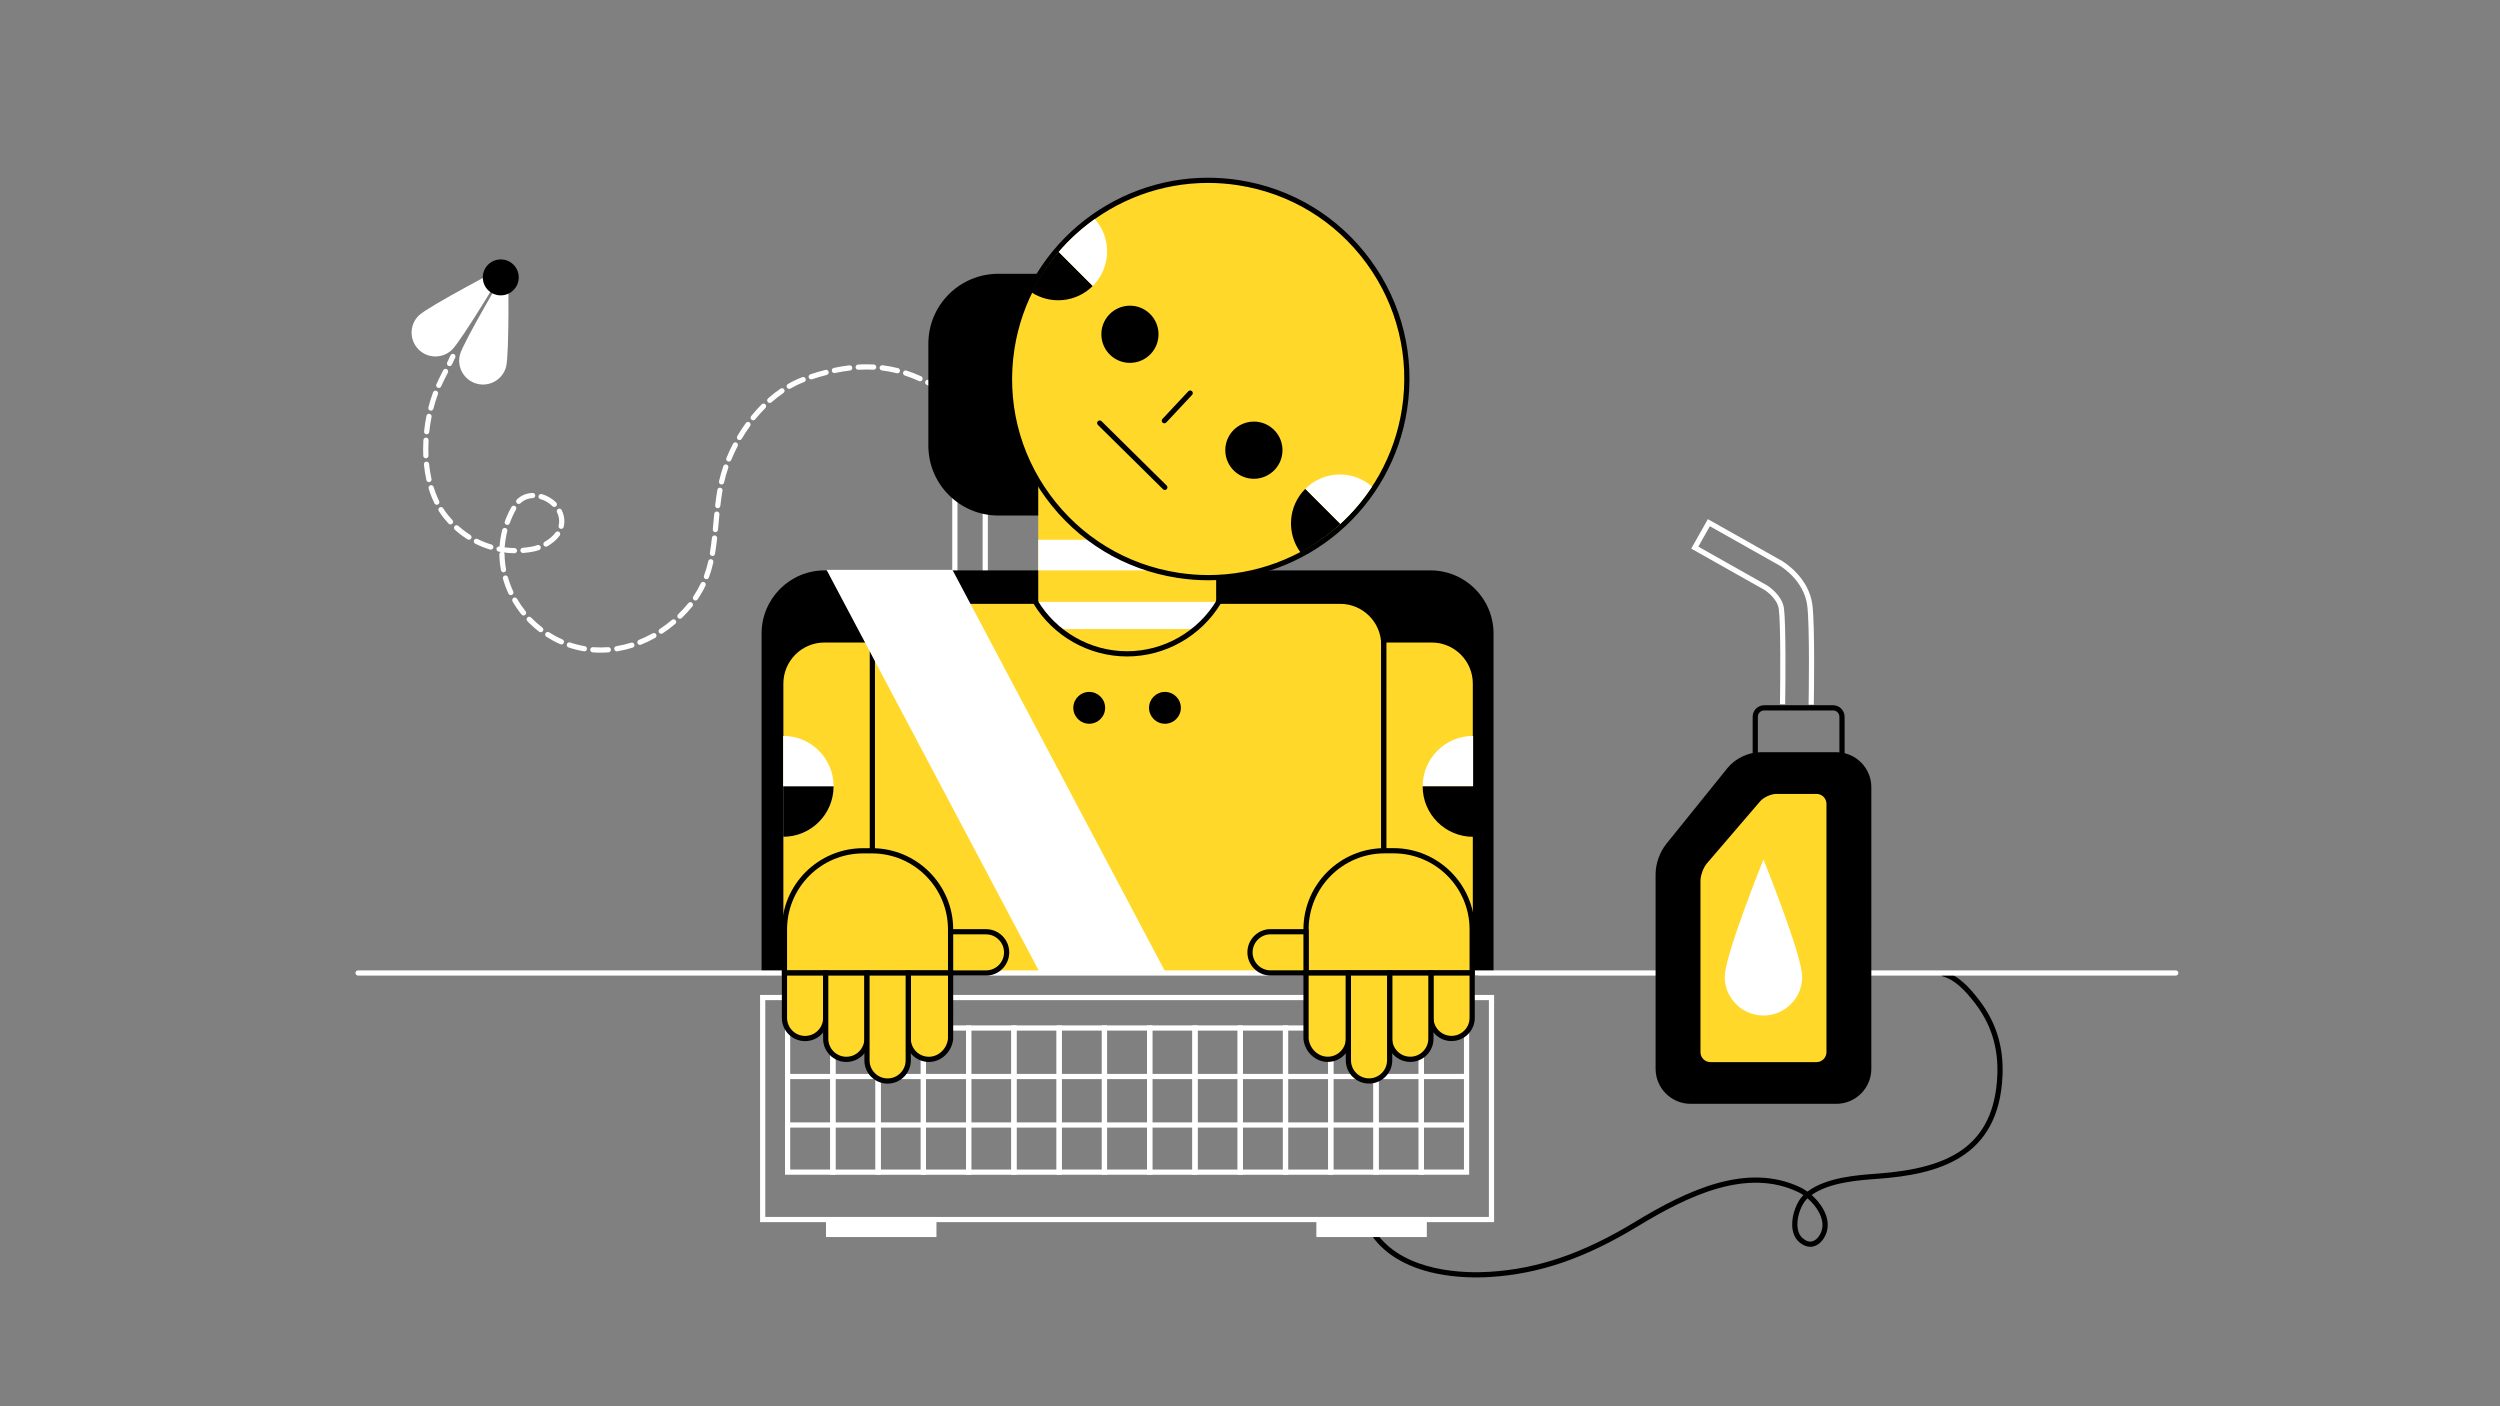 <?xml version="1.0" encoding="utf-8"?>
<!-- Generator: Adobe Illustrator 16.0.0, SVG Export Plug-In . SVG Version: 6.00 Build 0)  -->
<!DOCTYPE svg PUBLIC "-//W3C//DTD SVG 1.1//EN" "http://www.w3.org/Graphics/SVG/1.1/DTD/svg11.dtd">
<svg version="1.1" id="Layer_1" xmlns="http://www.w3.org/2000/svg" xmlns:xlink="http://www.w3.org/1999/xlink" x="0px" y="0px"
	 width="1920px" height="1080px" viewBox="0 0 1920 1080" enable-background="new 0 0 1920 1080" xml:space="preserve">
<rect x="0" y="0" width="1920" height="1080" fill="#808080" stroke="none"/>
<g>
	<g>
		<path d="M1133.811,981.062c-22.562,0-59.579-4.419-79.325-30.793l3.201-2.396c22.131,29.557,67.842,30.037,86.464,28.87
			c37.324-2.336,71.741-14.168,111.595-38.364c39.812-24.167,86.052-46.201,127.153-26.367c1.727,0.832,3.488,1.908,5.215,3.164
			c14.478-11.009,38.472-12.734,53.253-13.798c29.625-2.132,50.179-7.759,64.683-17.708c17.669-12.12,26.794-31.103,27.896-58.033
			c0.861-21.069-4.801-39.184-17.311-55.379c-7.088-9.177-15.078-18.03-25.456-20.65l0.979-3.879
			c11.557,2.919,20.116,12.339,27.644,22.084c13.108,16.971,19.043,35.938,18.141,57.988c-2.625,64.196-50.146,76.246-96.287,79.567
			c-14.047,1.011-36.709,2.641-50.318,12.398c2.547,2.25,4.903,4.835,6.808,7.529c3.458,4.891,7.111,12.41,4.877,20.452
			c-1.167,4.202-4.411,9.692-9.708,11.337c-2.585,0.802-6.649,0.935-11.335-2.995c-3.428-2.874-5.353-7.296-5.566-12.788
			c-0.354-9.07,3.987-18.954,8.389-23.27c0.062-0.061,0.125-0.122,0.187-0.182c-1.282-0.877-2.57-1.631-3.825-2.237
			c-39.381-19-84.446,2.573-123.339,26.186c-40.437,24.55-75.417,36.558-113.421,38.937
			C1141.462,980.918,1137.869,981.062,1133.811,981.062z M1388.197,920.317c-0.202,0.188-0.401,0.378-0.598,0.569
			c-3.697,3.626-7.499,12.401-7.192,20.259c0.117,3.021,0.931,7.188,4.14,9.879c2.653,2.225,5.204,2.979,7.579,2.239
			c3.499-1.086,6.102-5.213,7.04-8.587C1401.514,936.226,1395.454,926.526,1388.197,920.317z"/>
	</g>
	<g>
		<path fill="#FFFFFF" d="M756.667,443h-23.333c-1.104,0-2-0.896-2-2v-64c0-1.104,0.896-2,2-2h23.333c1.104,0,2,0.896,2,2v64
			C758.667,442.104,757.771,443,756.667,443z M735.333,439h19.333v-60h-19.333V439z"/>
	</g>
	<g>
		<g>
			<path fill="#FFFFFF" d="M732.999,309c-0.425,0-0.854-0.135-1.217-0.414c-1.581-1.214-3.184-2.401-4.766-3.528
				c-0.899-0.641-1.109-1.89-0.468-2.79c0.642-0.9,1.891-1.107,2.79-0.468c1.621,1.155,3.263,2.371,4.881,3.614
				c0.876,0.673,1.041,1.928,0.368,2.804C734.192,308.731,733.599,309,732.999,309z"/>
		</g>
		<g>
			<path fill="#FFFFFF" d="M461.163,501.253c-2.004,0-4.03-0.079-6.021-0.233c-1.101-0.085-1.925-1.048-1.839-2.149
				s1.046-1.921,2.149-1.839c3.826,0.298,7.733,0.293,11.589-0.01c1.104-0.093,2.063,0.736,2.15,1.837
				c0.086,1.101-0.736,2.064-1.837,2.15C465.297,501.17,463.215,501.252,461.163,501.253z M473.697,500.234
				c-0.963,0-1.812-0.698-1.972-1.68c-0.177-1.09,0.563-2.118,1.654-2.294c3.775-0.612,7.578-1.516,11.302-2.685
				c1.054-0.328,2.176,0.255,2.507,1.309s-0.255,2.176-1.309,2.507c-3.906,1.227-7.896,2.174-11.859,2.817
				C473.911,500.225,473.803,500.234,473.697,500.234z M448.797,500.231c-0.11,0-0.221-0.009-0.333-0.028
				c-4.012-0.672-7.999-1.676-11.852-2.985c-1.046-0.355-1.605-1.491-1.25-2.537s1.492-1.606,2.537-1.25
				c3.649,1.24,7.426,2.191,11.225,2.827c1.089,0.183,1.825,1.213,1.643,2.303C450.604,499.538,449.757,500.231,448.797,500.231z
				 M491.453,495.285c-0.794,0-1.546-0.477-1.858-1.259c-0.41-1.026,0.09-2.189,1.116-2.599c3.565-1.422,7.099-3.111,10.504-5.021
				c0.965-0.54,2.183-0.197,2.723,0.767s0.197,2.183-0.767,2.723c-3.558,1.995-7.251,3.76-10.978,5.246
				C491.951,495.239,491.7,495.285,491.453,495.285z M431.153,494.948c-0.27,0-0.543-0.055-0.806-0.17
				c-1.955-0.861-3.906-1.82-5.8-2.849c-1.679-0.912-3.347-1.896-4.956-2.924c-0.931-0.595-1.203-1.832-0.608-2.762
				c0.594-0.931,1.831-1.203,2.762-0.608c1.529,0.977,3.114,1.912,4.711,2.78c1.798,0.977,3.649,1.886,5.504,2.704
				c1.011,0.445,1.469,1.626,1.023,2.637C432.655,494.502,431.922,494.948,431.153,494.948z M507.796,486.749
				c-0.651,0-1.29-0.317-1.674-0.903c-0.606-0.924-0.348-2.164,0.575-2.77c3.224-2.115,6.365-4.466,9.334-6.987
				c0.842-0.715,2.104-0.612,2.819,0.23s0.612,2.104-0.23,2.819c-3.095,2.628-6.368,5.078-9.729,7.283
				C508.553,486.643,508.172,486.749,507.796,486.749z M415.298,485.561c-0.424,0-0.851-0.134-1.213-0.411
				c-3.233-2.471-6.296-5.209-9.104-8.138c-0.764-0.797-0.738-2.063,0.06-2.828c0.798-0.764,2.063-0.737,2.828,0.06
				c2.667,2.781,5.575,5.382,8.646,7.729c0.877,0.671,1.045,1.926,0.374,2.804C416.495,485.29,415.9,485.561,415.298,485.561z
				 M522.18,475.211c-0.523,0-1.046-0.205-1.439-0.611c-0.767-0.794-0.745-2.061,0.05-2.828c2.888-2.788,5.536-5.673,7.87-8.576
				c0.691-0.861,1.951-0.999,2.812-0.306c0.861,0.692,0.998,1.951,0.306,2.812c-2.438,3.034-5.201,6.044-8.209,8.948
				C523.181,475.025,522.68,475.211,522.18,475.211z M402.096,472.708c-0.584,0-1.163-0.254-1.558-0.744
				c-2.559-3.17-4.884-6.559-6.91-10.073c-0.551-0.957-0.223-2.18,0.734-2.732c0.958-0.551,2.18-0.223,2.732,0.734
				c1.921,3.334,4.127,6.55,6.556,9.558c0.694,0.859,0.56,2.119-0.3,2.812C402.981,472.563,402.537,472.708,402.096,472.708z
				 M534.111,461.195c-0.387,0-0.778-0.112-1.122-0.346c-0.914-0.621-1.151-1.865-0.53-2.778c2.179-3.207,4.109-6.587,5.739-10.048
				c0.471-0.999,1.661-1.428,2.662-0.958c0.999,0.471,1.428,1.662,0.958,2.662c-1.718,3.649-3.753,7.213-6.049,10.592
				C535.38,460.888,534.751,461.195,534.111,461.195z M392.341,457.08c-0.754,0-1.476-0.428-1.814-1.156
				c-1.724-3.702-3.156-7.557-4.255-11.457c-0.3-1.063,0.319-2.168,1.382-2.467c1.063-0.298,2.168,0.319,2.467,1.382
				c1.042,3.694,2.397,7.346,4.031,10.854c0.466,1.001,0.033,2.191-0.969,2.657C392.911,457.02,392.624,457.08,392.341,457.08z
				 M542.538,444.841c-0.231,0-0.466-0.041-0.696-0.125c-1.036-0.384-1.563-1.535-1.179-2.571c1.298-3.499,2.372-7.148,3.282-11.157
				c0.244-1.078,1.317-1.753,2.393-1.507c1.077,0.245,1.752,1.316,1.507,2.393c-0.949,4.182-2.072,7.997-3.432,11.663
				C544.114,444.343,543.35,444.841,542.538,444.841z M386.703,439.547c-0.944,0-1.785-0.672-1.964-1.634
				c-0.75-4.022-1.162-8.118-1.227-12.172c-0.013-0.776,0.418-1.455,1.059-1.797c-0.562-0.094-1.121-0.195-1.678-0.303
				c-1.084-0.21-1.793-1.259-1.583-2.344c0.209-1.084,1.257-1.794,2.344-1.583c0.048,0.009,0.097,0.019,0.145,0.028
				c-0.069-0.231-0.098-0.479-0.079-0.734c0.319-4.065,0.993-8.129,2.005-12.077c0.274-1.07,1.366-1.714,2.434-1.441
				c1.07,0.274,1.715,1.364,1.441,2.434c-0.955,3.725-1.591,7.56-1.892,11.396c-0.029,0.373-0.159,0.714-0.36,0.999
				c2.577,0.347,5.185,0.542,7.792,0.583c1.104,0.018,1.986,0.927,1.968,2.031c-0.017,1.094-0.909,1.969-1.999,1.969
				c-0.01,0-0.021,0-0.032,0c-2.725-0.042-5.452-0.245-8.147-0.603c0.353,0.354,0.574,0.84,0.582,1.379
				c0.062,3.83,0.452,7.7,1.16,11.503c0.202,1.086-0.514,2.13-1.6,2.333C386.948,439.536,386.825,439.547,386.703,439.547z
				 M547.165,427.007c-0.112,0-0.225-0.01-0.338-0.029c-1.089-0.186-1.821-1.219-1.636-2.308c0.586-3.437,1.087-7.147,1.578-11.678
				c0.119-1.098,1.103-1.886,2.204-1.773c1.098,0.119,1.892,1.105,1.773,2.204c-0.5,4.613-1.012,8.401-1.611,11.919
				C548.968,426.318,548.122,427.007,547.165,427.007z M401.656,424.694c-1.034,0-1.91-0.795-1.992-1.844
				c-0.086-1.101,0.736-2.064,1.837-2.15c2.207-0.173,4.447-0.459,6.658-0.85c1.449-0.256,2.971-0.661,4.523-1.204
				c1.042-0.364,2.184,0.185,2.548,1.229c0.364,1.042-0.186,2.183-1.229,2.548c-1.754,0.613-3.486,1.073-5.147,1.366
				c-2.337,0.413-4.707,0.715-7.042,0.898C401.761,424.692,401.708,424.694,401.656,424.694z M376.913,422.121
				c-0.189,0-0.38-0.027-0.57-0.083c-3.903-1.159-7.734-2.677-11.387-4.511c-0.987-0.496-1.386-1.698-0.89-2.685
				s1.697-1.386,2.685-0.89c3.443,1.729,7.054,3.16,10.731,4.252c1.059,0.314,1.663,1.428,1.348,2.486
				C378.571,421.559,377.775,422.121,376.913,422.121z M419.307,419.831c-0.697,0-1.374-0.365-1.742-1.015
				c-0.544-0.961-0.207-2.182,0.754-2.726c3.55-2.011,6.424-4.479,8.312-7.138c0.639-0.9,1.887-1.112,2.789-0.473
				c0.9,0.64,1.112,1.888,0.472,2.789c-2.225,3.133-5.545,6.004-9.602,8.302C419.979,419.747,419.641,419.831,419.307,419.831z
				 M360.147,414.524c-0.363,0-0.731-0.099-1.062-0.307c-3.426-2.152-6.713-4.631-9.769-7.366c-0.823-0.737-0.893-2.001-0.156-2.824
				c0.736-0.824,2.001-0.893,2.824-0.156c2.888,2.585,5.993,4.927,9.229,6.96c0.935,0.587,1.217,1.822,0.629,2.757
				C361.462,414.192,360.812,414.524,360.147,414.524z M549.413,408.69c-0.063,0-0.126-0.003-0.19-0.009
				c-1.1-0.104-1.907-1.079-1.803-2.179l0.369-3.971c0.239-2.597,0.481-5.229,0.749-7.898c0.11-1.1,1.09-1.9,2.189-1.791
				c1.099,0.11,1.901,1.09,1.791,2.189c-0.267,2.659-0.508,5.28-0.746,7.866l-0.369,3.98
				C551.304,407.914,550.433,408.69,549.413,408.69z M430.96,406.189c-0.152,0-0.308-0.018-0.462-0.054
				c-1.075-0.255-1.74-1.333-1.485-2.407c0.275-1.16,0.414-2.331,0.414-3.482c0-2.312-0.549-4.58-1.633-6.739
				c-0.496-0.987-0.098-2.189,0.89-2.685c0.988-0.497,2.189-0.098,2.685,0.89c1.367,2.721,2.06,5.593,2.059,8.534
				c0,1.46-0.175,2.942-0.521,4.403C432.687,405.57,431.867,406.189,430.96,406.189z M389.587,403.168
				c-0.225,0-0.454-0.038-0.677-0.119c-1.039-0.374-1.579-1.52-1.205-2.559c1.368-3.802,3.082-7.543,5.095-11.12
				c0.541-0.962,1.761-1.304,2.724-0.762c0.962,0.542,1.304,1.761,0.762,2.724c-1.904,3.383-3.524,6.919-4.817,10.513
				C391.175,402.661,390.406,403.168,389.587,403.168z M345.974,402.776c-0.535,0-1.069-0.213-1.462-0.635
				c-1.188-1.273-2.351-2.607-3.454-3.966c-1.448-1.782-2.824-3.703-4.09-5.709c-0.589-0.934-0.31-2.169,0.625-2.758
				c0.934-0.589,2.169-0.309,2.758,0.625c1.181,1.872,2.463,3.662,3.812,5.321c1.046,1.288,2.147,2.553,3.273,3.759
				c0.754,0.808,0.71,2.073-0.097,2.827C346.952,402.598,346.462,402.776,345.974,402.776z M551.233,390.32
				c-0.078,0-0.157-0.004-0.236-0.014c-1.097-0.129-1.882-1.123-1.753-2.22c0.505-4.292,1.056-8.182,1.686-11.891
				c0.185-1.089,1.221-1.824,2.307-1.637c1.089,0.185,1.822,1.217,1.637,2.307c-0.618,3.641-1.16,7.464-1.657,11.688
				C553.098,389.572,552.233,390.32,551.233,390.32z M425.729,389.344c-0.511,0-1.021-0.194-1.412-0.583
				c-2.536-2.527-5.843-4.465-9.312-5.457c-1.062-0.304-1.677-1.411-1.373-2.473c0.304-1.062,1.412-1.678,2.473-1.373
				c4.108,1.174,8.028,3.472,11.036,6.468c0.782,0.78,0.785,2.046,0.005,2.829C426.755,389.148,426.243,389.344,425.729,389.344z
				 M335.466,387.683c-0.737,0-1.447-0.41-1.795-1.116c-1.739-3.524-3.244-7.35-4.474-11.371c-0.323-1.056,0.271-2.174,1.328-2.498
				c1.058-0.323,2.174,0.272,2.498,1.328c1.167,3.815,2.592,7.439,4.236,10.771c0.489,0.99,0.082,2.189-0.909,2.678
				C336.065,387.616,335.764,387.683,335.466,387.683z M398.345,387.049c-0.52,0-1.039-0.201-1.431-0.603
				c-0.771-0.791-0.756-2.057,0.034-2.829c3.204-3.128,7.375-4.875,12.059-5.053c1.096-0.046,2.033,0.819,2.074,1.923
				c0.042,1.104-0.819,2.033-1.923,2.074c-3.677,0.139-6.933,1.494-9.416,3.918C399.354,386.86,398.849,387.049,398.345,387.049z
				 M554.151,372.101c-0.146,0-0.294-0.016-0.443-0.05c-1.077-0.244-1.753-1.314-1.51-2.392c0.87-3.848,1.99-7.771,3.33-11.664
				c0.36-1.044,1.495-1.6,2.542-1.24c1.044,0.36,1.599,1.498,1.24,2.542c-1.293,3.754-2.373,7.537-3.211,11.243
				C555.89,371.47,555.065,372.101,554.151,372.101z M329.435,370.279c-0.915,0-1.74-0.632-1.949-1.562
				c-0.861-3.832-1.511-7.866-1.931-11.99c-0.112-1.099,0.688-2.081,1.787-2.192c1.099-0.102,2.081,0.688,2.192,1.787
				c0.404,3.966,1.027,7.841,1.854,11.518c0.242,1.078-0.435,2.147-1.513,2.39C329.728,370.263,329.58,370.279,329.435,370.279z
				 M559.725,354.512c-0.251,0-0.507-0.047-0.754-0.148c-1.023-0.417-1.515-1.583-1.098-2.607c1.504-3.694,3.219-7.388,5.097-10.978
				c0.511-0.978,1.718-1.358,2.699-0.845c0.979,0.512,1.357,1.72,0.845,2.699c-1.819,3.478-3.48,7.054-4.936,10.631
				C561.262,354.042,560.514,354.512,559.725,354.512z M327.071,351.991c-1.065,0-1.95-0.839-1.997-1.914
				c-0.074-1.716-0.112-3.471-0.112-5.217c0-2.271,0.063-4.588,0.189-6.888c0.06-1.104,1.005-1.956,2.106-1.888
				c1.103,0.06,1.948,1.003,1.888,2.106c-0.122,2.227-0.183,4.471-0.183,6.67c0,1.688,0.036,3.386,0.108,5.044
				c0.048,1.104-0.808,2.037-1.912,2.084C327.129,351.991,327.1,351.991,327.071,351.991z M567.926,337.979
				c-0.346,0-0.696-0.09-1.015-0.278c-0.951-0.562-1.267-1.788-0.706-2.739c2.054-3.479,4.285-6.885,6.633-10.123
				c0.649-0.895,1.9-1.093,2.793-0.445c0.895,0.648,1.094,1.899,0.445,2.793c-2.274,3.137-4.437,6.437-6.427,9.809
				C569.277,337.627,568.61,337.979,567.926,337.979z M327.676,333.55c-0.07,0-0.142-0.003-0.213-0.011
				c-1.098-0.116-1.895-1.101-1.778-2.2c0.425-4.008,1.039-8.032,1.826-11.958c0.217-1.083,1.271-1.785,2.354-1.568
				c1.083,0.217,1.785,1.271,1.568,2.354c-0.763,3.807-1.358,7.708-1.771,11.594C329.553,332.788,328.686,333.55,327.676,333.55z
				 M578.443,322.812c-0.442,0-0.888-0.146-1.258-0.446c-0.858-0.695-0.99-1.955-0.294-2.813c2.575-3.177,5.299-6.208,8.098-9.011
				c0.78-0.78,2.046-0.783,2.829-0.001c0.781,0.781,0.782,2.047,0.001,2.829c-2.701,2.704-5.332,5.632-7.82,8.702
				C579.603,322.56,579.025,322.812,578.443,322.812z M330.928,315.386c-0.164,0-0.331-0.021-0.497-0.063
				c-1.07-0.273-1.716-1.363-1.442-2.433c1.025-4.007,2.238-7.901,3.604-11.573c0.385-1.035,1.536-1.562,2.572-1.177
				c1.035,0.385,1.562,1.537,1.177,2.572c-1.318,3.54-2.488,7.297-3.478,11.168C332.633,314.785,331.82,315.386,330.928,315.386z
				 M591.173,309.465c-0.553,0-1.104-0.228-1.499-0.675c-0.732-0.828-0.654-2.091,0.173-2.823c3.096-2.738,6.319-5.256,9.581-7.483
				c0.913-0.623,2.156-0.388,2.78,0.524c0.623,0.912,0.388,2.157-0.524,2.78c-3.124,2.133-6.215,4.547-9.186,7.175
				C592.116,309.3,591.644,309.465,591.173,309.465z M722.759,301.741c-0.373,0-0.75-0.104-1.087-0.323
				c-3.362-2.182-6.763-4.182-10.108-5.943c-0.978-0.514-1.353-1.724-0.838-2.701c0.515-0.978,1.726-1.352,2.701-0.838
				c3.453,1.817,6.959,3.879,10.422,6.126c0.927,0.602,1.19,1.84,0.589,2.767C724.055,301.42,723.414,301.741,722.759,301.741z
				 M606.103,298.65c-0.692,0-1.365-0.36-1.735-1.003c-0.551-0.957-0.222-2.18,0.736-2.731c3.608-2.077,7.316-3.847,11.021-5.262
				c1.034-0.395,2.188,0.123,2.582,1.155c0.394,1.032-0.124,2.188-1.155,2.582c-3.51,1.34-7.027,3.02-10.453,4.992
				C606.784,298.563,606.441,298.65,606.103,298.65z M336.954,297.954c-0.274,0-0.552-0.057-0.818-0.176
				c-1.008-0.453-1.458-1.636-1.005-2.644c1.676-3.732,3.587-7.482,5.274-10.791c0.501-0.984,1.705-1.375,2.69-0.874
				c0.984,0.501,1.375,1.706,0.874,2.69c-1.665,3.268-3.553,6.971-5.189,10.613C338.446,297.515,337.717,297.954,336.954,297.954z
				 M706.615,292.819c-0.278,0-0.56-0.058-0.829-0.181c-3.598-1.64-7.259-3.066-10.881-4.239c-1.051-0.341-1.627-1.468-1.287-2.519
				c0.341-1.051,1.47-1.624,2.519-1.287c3.767,1.221,7.571,2.703,11.308,4.405c1.005,0.458,1.448,1.644,0.99,2.649
				C708.101,292.384,707.375,292.819,706.615,292.819z M623.017,291.364c-0.84,0-1.622-0.533-1.899-1.375
				c-0.346-1.049,0.225-2.18,1.273-2.525c3.931-1.295,7.819-2.438,11.556-3.397c1.069-0.276,2.159,0.37,2.434,1.44
				c0.275,1.07-0.37,2.16-1.439,2.434c-3.651,0.938-7.452,2.055-11.298,3.322C623.436,291.332,623.225,291.364,623.017,291.364z
				 M689.227,286.687c-0.161,0-0.325-0.02-0.489-0.061c-3.757-0.944-7.612-1.661-11.457-2.13c-1.096-0.134-1.876-1.131-1.743-2.228
				c0.134-1.096,1.127-1.875,2.228-1.743c4.009,0.49,8.029,1.237,11.946,2.221c1.071,0.27,1.722,1.356,1.453,2.427
				C690.937,286.082,690.122,286.687,689.227,286.687z M640.821,286.51c-0.925,0-1.756-0.646-1.955-1.587
				c-0.228-1.081,0.463-2.142,1.544-2.37c4.044-0.854,8.058-1.518,11.929-1.973c1.098-0.126,2.091,0.656,2.22,1.753
				c0.129,1.097-0.656,2.091-1.753,2.22c-3.751,0.441-7.644,1.085-11.569,1.914C641.097,286.496,640.958,286.51,640.821,286.51z
				 M659.096,283.984c-1.049,0-1.931-0.818-1.995-1.88c-0.066-1.103,0.774-2.05,1.876-2.117c2.201-0.132,4.378-0.219,6.563-0.199
				c1.855,0,3.729,0.051,5.568,0.15c1.103,0.06,1.949,1.002,1.889,2.105s-1,1.949-2.105,1.889c-1.776-0.096-3.584-0.144-5.378-0.145
				c-2.066,0-4.185,0.064-6.296,0.192C659.177,283.983,659.136,283.984,659.096,283.984z"/>
		</g>
		<g>
			<path fill="#FFFFFF" d="M345.247,281.178c-0.297,0-0.598-0.066-0.882-0.206c-0.991-0.488-1.399-1.687-0.911-2.678
				c0.981-1.992,1.808-3.746,2.528-5.36c0.45-1.009,1.635-1.461,2.642-1.012c1.009,0.45,1.461,1.633,1.012,2.642
				c-0.741,1.661-1.589,3.458-2.592,5.497C346.695,280.768,345.985,281.178,345.247,281.178z"/>
		</g>
	</g>
	<g>
		<g>
			<path d="M1016.088,342.222c0,29.654-24.038,53.693-53.693,53.693H766.672c-29.654,0-53.693-24.04-53.693-53.693v-78.255
				c0-29.654,24.039-53.693,53.693-53.693h195.723c29.655,0,53.693,24.04,53.693,53.693V342.222z"/>
		</g>
		<g>
			<path d="M584.908,747.244v-260.71c0-26.776,21.706-48.481,48.481-48.481h465.155c26.775,0,48.482,21.706,48.482,48.481v260.71
				H584.908z"/>
		</g>
		<g>
			<g>
				<rect x="797.377" y="322.35" fill="#FFD829" width="136.632" height="211.521"/>
			</g>
			<g>
				<rect x="797.377" y="462.234" fill="#FFFFFF" width="136.632" height="20.877"/>
			</g>
			<g>
				<rect x="797.377" y="510.405" fill="#FFFFFF" width="136.632" height="22.724"/>
			</g>
			<g>
				<rect x="797.377" y="414.527" fill="#FFFFFF" width="136.632" height="23.525"/>
			</g>
		</g>
		<g>
			<path fill="#FFD829" d="M1062.774,747.244V495.273c0-18.514-15.009-33.522-33.522-33.522h-92.974
				c-14.27,24.176-40.572,40.403-70.678,40.403c-30.106,0-56.408-16.227-70.679-40.403h-92.973
				c-18.515,0-33.522,15.008-33.522,33.522v251.971"/>
			<path d="M1064.774,747.244h-4V495.273c0-17.381-14.141-31.522-31.522-31.522h-91.841c-15.194,24.952-42.601,40.403-71.811,40.403
				c-29.209,0-56.616-15.451-71.812-40.403h-91.84c-17.381,0-31.522,14.141-31.522,31.522v251.971h-4V495.273
				c0-19.587,15.935-35.522,35.522-35.522h94.115l0.58,0.983c14.353,24.315,40.775,39.419,68.957,39.419
				c28.182,0,54.604-15.104,68.956-39.419l0.58-0.983h94.116c19.587,0,35.522,15.936,35.522,35.522V747.244z"/>
		</g>
		<g>
			<g>
				<path fill="#FFD829" d="M669.97,747.244V491.46h-36.823c-18.514,0-33.522,15.008-33.522,33.522v222.261"/>
				<path d="M671.97,747.244h-4V493.46h-34.823c-17.381,0-31.522,14.141-31.522,31.522v222.261h-4V524.983
					c0-19.587,15.936-35.522,35.522-35.522h38.823V747.244z"/>
			</g>
			<g>
				<g>
					<path fill="#FFFFFF" d="M601.46,565.166c21.403,0,38.754,17.35,38.754,38.754s-17.351,38.754-38.754,38.754V565.166z"/>
				</g>
				<g>
					<path d="M601.46,603.92h38.754c0,21.404-17.351,38.754-38.754,38.754V603.92z"/>
				</g>
			</g>
		</g>
		<g>
			<g>
				<path fill="#FFD829" d="M1133.119,747.244V524.983c0-18.514-15.009-33.522-33.522-33.522h-36.822v255.784H1133.119"/>
				<path d="M1135.119,749.244h-74.345V489.46h38.822c19.587,0,35.522,15.936,35.522,35.522V749.244z M1064.774,745.244h66.345
					V524.983c0-17.381-14.141-31.522-31.522-31.522h-34.822V745.244z"/>
			</g>
			<g>
				<g>
					<path fill="#FFFFFF" d="M1131.357,603.92v-38.754c-21.403,0-38.754,17.35-38.754,38.754H1131.357z"/>
				</g>
				<g>
					<path d="M1131.357,603.92h-38.754c0,21.404,17.351,38.754,38.754,38.754V603.92z"/>
				</g>
			</g>
		</g>
		<g>
			<path fill="#FFD829" stroke="#000000" stroke-width="4" stroke-miterlimit="10" d="M937.467,747.244"/>
		</g>
		<g>
			<g>
				<path fill="#FFFFFF" d="M1147.465,938.599H583.736V764.084h563.729V938.599z M587.736,934.599h555.729V768.084H587.736V934.599z
					"/>
			</g>
			<g>
				<rect x="634.363" y="936.599" fill="#FFFFFF" width="84.838" height="13.45"/>
			</g>
			<g>
				<rect x="1010.965" y="936.599" fill="#FFFFFF" width="84.837" height="13.45"/>
			</g>
			<g>
				<g>
					<g>
						<path fill="#FFFFFF" d="M641.64,902.215h-38.763V787.51h38.763V902.215z M606.877,898.215h30.763V791.51h-30.763V898.215z"/>
					</g>
					<g>
						<path fill="#FFFFFF" d="M676.404,902.215H637.64V787.51h38.764V902.215z M641.64,898.215h30.764V791.51H641.64V898.215z"/>
					</g>
					<g>
						<path fill="#FFFFFF" d="M711.167,902.215h-38.763V787.51h38.763V902.215z M676.404,898.215h30.763V791.51h-30.763V898.215z"/>
					</g>
					<g>
						<path fill="#FFFFFF" d="M745.929,902.215h-38.763V787.51h38.763V902.215z M711.167,898.215h30.763V791.51h-30.763V898.215z"/>
					</g>
					<g>
						<path fill="#FFFFFF" d="M780.693,902.215h-38.764V787.51h38.764V902.215z M745.929,898.215h30.764V791.51h-30.764V898.215z"/>
					</g>
					<g>
						<path fill="#FFFFFF" d="M815.456,902.215h-38.763V787.51h38.763V902.215z M780.693,898.215h30.763V791.51h-30.763V898.215z"/>
					</g>
					<g>
						<path fill="#FFFFFF" d="M850.219,902.215h-38.764V787.51h38.764V902.215z M815.456,898.215h30.764V791.51h-30.764V898.215z"/>
					</g>
					<g>
						<path fill="#FFFFFF" d="M884.982,902.215h-38.763V787.51h38.763V902.215z M850.219,898.215h30.763V791.51h-30.763V898.215z"/>
					</g>
					<g>
						<path fill="#FFFFFF" d="M919.745,902.215h-38.763V787.51h38.763V902.215z M884.982,898.215h30.763V791.51h-30.763V898.215z"/>
					</g>
					<g>
						<path fill="#FFFFFF" d="M954.509,902.215h-38.765V787.51h38.765V902.215z M919.745,898.215h30.765V791.51h-30.765V898.215z"/>
					</g>
					<g>
						<path fill="#FFFFFF" d="M989.271,902.215h-38.762V787.51h38.762V902.215z M954.509,898.215h30.762V791.51h-30.762V898.215z"/>
					</g>
					<g>
						<path fill="#FFFFFF" d="M1024.035,902.215h-38.764V787.51h38.764V902.215z M989.271,898.215h30.764V791.51h-30.764V898.215z"
							/>
					</g>
					<g>
						<path fill="#FFFFFF" d="M1058.797,902.215h-38.762V787.51h38.762V902.215z M1024.035,898.215h30.762V791.51h-30.762V898.215z"
							/>
					</g>
					<g>
						<path fill="#FFFFFF" d="M1093.561,902.215h-38.764V787.51h38.764V902.215z M1058.797,898.215h30.764V791.51h-30.764V898.215z"
							/>
					</g>
					<g>
						<path fill="#FFFFFF" d="M1128.322,902.215h-38.762V787.51h38.762V902.215z M1093.561,898.215h30.762V791.51h-30.762V898.215z"
							/>
					</g>
				</g>
				<g>
					<rect x="604.877" y="824.757" fill="#FFFFFF" width="521.445" height="4"/>
				</g>
				<g>
					<rect x="604.877" y="862.002" fill="#FFFFFF" width="521.445" height="4"/>
				</g>
			</g>
		</g>
		<g>
			<g>
				<circle cx="836.522" cy="543.615" r="12.224"/>
			</g>
			<g>
				<circle cx="894.679" cy="543.615" r="12.224"/>
			</g>
		</g>
		<g>
			<g>
				<circle fill="#FFD829" cx="927.889" cy="291.065" r="152.561"/>
				<path d="M928.079,445.646c-7.915,0-15.925-0.618-23.808-1.837c-40.8-6.309-76.701-28.128-101.09-61.439
					c-24.389-33.311-34.346-74.125-28.037-114.925c5.672-36.683,24.355-70.106,52.605-94.115
					c27.961-23.762,63.458-36.849,99.951-36.849c7.915,0,15.925,0.618,23.808,1.837c40.8,6.309,76.7,28.128,101.09,61.439
					c24.389,33.311,34.346,74.125,28.037,114.925c-5.673,36.682-24.354,70.106-52.606,94.114
					C1000.067,432.56,964.57,445.646,928.079,445.646z M927.7,140.482c-35.544,0-70.121,12.749-97.36,35.897
					c-27.519,23.386-45.717,55.944-51.243,91.678c-6.146,39.744,3.554,79.502,27.312,111.951
					c23.757,32.448,58.729,53.703,98.474,59.849c7.681,1.188,15.486,1.79,23.197,1.79c35.544,0,70.121-12.749,97.36-35.896
					c27.52-23.386,45.718-55.945,51.243-91.678c6.146-39.744-3.554-79.502-27.312-111.951s-58.729-53.704-98.474-59.849
					C943.215,141.084,935.411,140.482,927.7,140.482z"/>
			</g>
			<g>
				<line fill="#DDF6C5" x1="914.075" y1="301.887" x2="894.213" y2="323.12"/>
				<path d="M894.212,325.12c-0.49,0-0.98-0.179-1.366-0.54c-0.807-0.754-0.849-2.02-0.094-2.827l19.862-21.233
					c0.755-0.806,2.02-0.848,2.827-0.094c0.807,0.754,0.849,2.02,0.094,2.827l-19.862,21.233
					C895.28,324.907,894.747,325.12,894.212,325.12z"/>
			</g>
			<g>
				<g>
					<path d="M882.386,270.362c-7.53,8.055-20.168,8.473-28.22,0.944c-8.055-7.532-8.479-20.169-0.948-28.223
						c7.534-8.052,20.171-8.471,28.224-0.939C889.492,249.675,889.916,262.308,882.386,270.362z"/>
					<path d="M867.802,278.688c-5.59,0-10.917-2.103-15.002-5.922c-8.847-8.274-9.315-22.203-1.043-31.05
						c4.138-4.423,9.986-6.959,16.045-6.959c5.591,0,10.92,2.104,15.005,5.925c8.843,8.272,9.309,22.199,1.039,31.044
						C879.711,276.151,873.863,278.688,867.802,278.688z M867.802,238.758c-5.029,0-9.69,2.021-13.124,5.691
						c-6.766,7.236-6.383,18.628,0.854,25.396c3.34,3.124,7.698,4.844,12.27,4.844c5.031,0,9.691-2.021,13.123-5.692
						c6.764-7.235,6.383-18.626-0.85-25.392C876.734,240.479,872.375,238.758,867.802,238.758z"/>
				</g>
			</g>
			<g>
				<g>
					<circle cx="962.978" cy="345.74" r="19.968"/>
					<path d="M962.975,367.708c-5.59,0-10.917-2.104-15.002-5.925c-8.845-8.274-9.311-22.203-1.039-31.049
						c4.138-4.423,9.985-6.959,16.043-6.959c5.591,0,10.919,2.104,15.005,5.926c4.286,4.007,6.754,9.443,6.95,15.308
						c0.196,5.864-1.902,11.453-5.909,15.737C974.884,365.171,969.034,367.708,962.975,367.708z M962.977,327.775
						c-5.028,0-9.688,2.021-13.122,5.691c-6.765,7.235-6.384,18.628,0.85,25.396c3.341,3.125,7.698,4.846,12.27,4.846
						c5.03,0,9.691-2.022,13.126-5.694c3.277-3.504,4.994-8.075,4.834-12.871c-0.161-4.796-2.18-9.243-5.686-12.521
						C971.907,329.496,967.549,327.775,962.977,327.775z"/>
				</g>
			</g>
			<g>
				<line fill="#DDF6C5" x1="844.579" y1="324.912" x2="894.587" y2="374.303"/>
				<path d="M894.587,376.303c-0.508,0-1.016-0.192-1.405-0.577l-50.008-49.391c-0.786-0.776-0.794-2.042-0.018-2.828
					c0.776-0.787,2.042-0.794,2.828-0.018l50.008,49.391c0.786,0.776,0.794,2.042,0.018,2.828
					C895.619,376.104,895.103,376.303,894.587,376.303z"/>
			</g>
			<g>
				<g>
					<path d="M839.242,219.608l-26.17-26.169c-8.103,9.407-15.101,19.854-20.762,31.169
						C806.863,234.019,826.493,232.357,839.242,219.608z"/>
				</g>
				<g>
					<path fill="#FFFFFF" d="M813.072,193.438l26.17,26.169c14.105-14.105,14.64-36.633,1.618-51.386
						C830.628,175.438,821.285,183.904,813.072,193.438z"/>
				</g>
				<g>
					<path d="M1002.479,375.411c-13.31,13.311-14.543,34.122-3.7,48.822c11.066-6.017,21.355-13.377,30.618-21.903L1002.479,375.411
						z"/>
				</g>
				<g>
					<path fill="#FFFFFF" d="M1002.479,375.411l26.918,26.919c9.2-8.467,17.392-18.077,24.323-28.661
						C1038.967,360.777,1016.537,361.353,1002.479,375.411z"/>
				</g>
			</g>
		</g>
		<g>
			<polygon fill="#FFFFFF" points="895.424,747.244 798.74,747.244 634.797,437.642 731.48,437.642 			"/>
		</g>
		<g>
			<path fill="#FFFFFF" d="M1273,749.244H275c-1.104,0-2-0.896-2-2s0.896-2,2-2h998c1.104,0,2,0.896,2,2
				S1274.104,749.244,1273,749.244z"/>
		</g>
		<g>
			<path fill="#FFFFFF" d="M1671,749.244h-234c-1.104,0-2-0.896-2-2s0.896-2,2-2h234c1.104,0,2,0.896,2,2
				S1672.104,749.244,1671,749.244z"/>
		</g>
		<g>
			<g>
				<path d="M1410.289,577.689h-58.097c-9.521,0-19.532,4.788-25.506,12.197l-47.042,58.331c-4.946,6.136-8.144,15.191-8.144,23.072
					v149.549c0,14.83,12.065,26.896,26.896,26.896h111.892c14.831,0,26.897-12.066,26.897-26.896V604.586
					C1437.187,589.755,1425.12,577.689,1410.289,577.689z"/>
			</g>
			<g>
				<path fill="#FFD829" d="M1402.725,808.067c0,4.195-3.433,7.628-7.629,7.628h-81.505c-4.194,0-7.628-3.433-7.628-7.628V676.448
					c0-4.195,2.236-10.233,4.968-13.418l40.771-47.513c2.733-3.184,8.402-5.789,12.597-5.789h30.797
					c4.196,0,7.629,3.433,7.629,7.629V808.067z"/>
			</g>
			<g>
				<path fill="#FFFFFF" d="M1384.094,750.166c0,16.43-13.32,29.749-29.75,29.749c-16.431,0-29.75-13.319-29.75-29.749
					s29.75-90.09,29.75-90.09S1384.094,733.736,1384.094,750.166z"/>
			</g>
			<g>
				<g>
					<path fill="#FFFFFF" d="M1392.998,541.217l-4-0.066c0.104-6.206,0.959-61.07-1.077-76.34
						c-2.501-18.76-19.375-29.379-21.29-30.528l-53.47-30.141l-8.838,15.68l53.167,29.972c1.15,0.746,11.279,7.569,12.589,17.396
						c1.565,11.744,1.196,57.154,0.923,73.661l-4-0.066c0.273-16.423,0.646-61.565-0.888-73.066
						c-1.063-7.977-9.928-13.993-10.751-14.536l-56.489-31.839l12.768-22.65l57,32.132c2.131,1.278,20.496,12.84,23.244,33.457
						C1393.961,479.84,1393.103,534.981,1392.998,541.217z"/>
				</g>
			</g>
			<g>
				<path d="M1407.796,589.352h-52.891c-4.889,0-8.865-3.977-8.865-8.865v-30.005c0-4.889,3.977-8.866,8.865-8.866h52.891
					c4.889,0,8.865,3.978,8.865,8.866v30.005C1416.661,585.375,1412.685,589.352,1407.796,589.352z M1354.905,545.615
					c-2.683,0-4.865,2.183-4.865,4.866v30.005c0,2.683,2.183,4.865,4.865,4.865h52.891c2.683,0,4.865-2.183,4.865-4.865v-30.005
					c0-2.684-2.183-4.866-4.865-4.866H1354.905z"/>
			</g>
		</g>
	</g>
	<g>
		<g>
			<path fill="#FFD829" d="M602.466,747.279v-33.48c0-33.35,27.036-60.386,60.386-60.386h6.818c33.35,0,60.386,27.036,60.386,60.386
				v33.48H602.466z"/>
			<path d="M732.057,749.279H600.466v-35.48c0-34.399,27.986-62.386,62.386-62.386h6.818c34.4,0,62.386,27.986,62.386,62.386
				V749.279z M604.466,745.279h123.591v-31.48c0-32.194-26.192-58.386-58.386-58.386h-6.818c-32.194,0-58.386,26.191-58.386,58.386
				V745.279z"/>
		</g>
		<g>
			<path fill="#FFD829" d="M634.153,747.279v34.466c0,8.749-7.093,15.843-15.844,15.843l0,0c-8.75,0-15.843-7.094-15.843-15.843
				v-34.466H634.153z"/>
			<path d="M618.31,799.588c-9.839,0-17.843-8.004-17.843-17.843v-36.466h35.687v36.466
				C636.153,791.584,628.148,799.588,618.31,799.588z M604.466,749.279v32.466c0,7.633,6.21,13.843,13.843,13.843
				s13.844-6.21,13.844-13.843v-32.466H604.466z"/>
		</g>
		<g>
			<path fill="#FFD829" d="M730.057,715.593h27.191c8.749,0,15.843,7.094,15.843,15.844l0,0c0,8.749-7.094,15.843-15.843,15.843
				h-27.191V715.593z"/>
			<path d="M757.249,749.279h-29.191v-35.687h29.191c9.839,0,17.843,8.005,17.843,17.844S767.087,749.279,757.249,749.279z
				 M732.057,745.279h25.191c7.633,0,13.843-6.21,13.843-13.843c0-7.634-6.21-13.844-13.843-13.844h-25.191V745.279z"/>
		</g>
		<g>
			<path fill="#FFD829" d="M665.839,747.279v50.469c0,8.749-7.093,15.843-15.843,15.843l0,0c-8.75,0-15.843-7.094-15.843-15.843
				v-50.469H665.839z"/>
			<path d="M649.996,815.591c-9.838,0-17.843-8.004-17.843-17.843v-52.469h35.686v52.469
				C667.839,807.587,659.835,815.591,649.996,815.591z M636.153,749.279v48.469c0,7.633,6.21,13.843,13.843,13.843
				c7.633,0,13.843-6.21,13.843-13.843v-48.469H636.153z"/>
		</g>
		<g>
			<path fill="#FFD829" d="M730.057,747.279v50.469c-0.844,8.749-7.937,15.843-16.687,15.843l0,0
				c-8.75,0-15.844-7.094-15.844-15.843v-50.469H730.057z"/>
			<path d="M713.37,815.591c-9.839,0-17.844-8.004-17.844-17.843v-52.469h36.531l-0.009,52.661
				C731.093,807.838,722.889,815.591,713.37,815.591z M699.526,749.279v48.469c0,7.633,6.21,13.843,13.844,13.843
				c7.452,0,13.886-6.116,14.687-13.941v-48.37H699.526z"/>
		</g>
		<g>
			<path fill="#FFD829" d="M697.526,747.279v67.104c0,8.749-7.093,15.843-15.843,15.843l0,0c-8.75,0-15.844-7.094-15.844-15.843
				v-67.104H697.526z"/>
			<path d="M681.683,832.227c-9.839,0-17.844-8.004-17.844-17.843v-69.104h35.687v69.104
				C699.526,824.223,691.522,832.227,681.683,832.227z M667.839,749.279v65.104c0,7.633,6.21,13.843,13.844,13.843
				s13.843-6.21,13.843-13.843v-65.104H667.839z"/>
		</g>
	</g>
	<g>
		<g>
			<path fill="#FFD829" d="M1130.625,747.237v-33.48c0-33.35-27.035-60.386-60.386-60.386h-6.818
				c-33.351,0-60.386,27.036-60.386,60.386v33.48H1130.625z"/>
			<path d="M1132.625,749.237h-131.59v-35.48c0-34.399,27.986-62.386,62.386-62.386h6.818c34.399,0,62.386,27.986,62.386,62.386
				V749.237z M1005.035,745.237h123.59v-31.48c0-32.194-26.191-58.386-58.386-58.386h-6.818c-32.194,0-58.386,26.191-58.386,58.386
				V745.237z"/>
		</g>
		<g>
			<path fill="#FFD829" d="M1098.938,747.237v34.466c0,8.749,7.093,15.843,15.844,15.843l0,0c8.751,0,15.843-7.094,15.843-15.843
				v-34.466H1098.938z"/>
			<path d="M1114.782,799.546c-9.839,0-17.844-8.004-17.844-17.843v-36.466h35.687v36.466
				C1132.625,791.542,1124.621,799.546,1114.782,799.546z M1100.938,749.237v32.466c0,7.633,6.21,13.843,13.844,13.843
				c7.633,0,13.843-6.21,13.843-13.843v-32.466H1100.938z"/>
		</g>
		<g>
			<path fill="#FFD829" d="M1003.035,715.551h-27.191c-8.75,0-15.844,7.094-15.844,15.844l0,0c0,8.749,7.094,15.843,15.844,15.843
				h27.191V715.551z"/>
			<path d="M1005.035,749.237h-29.191c-9.839,0-17.844-8.004-17.844-17.843s8.005-17.844,17.844-17.844h29.191V749.237z
				 M975.844,717.551c-7.634,0-13.844,6.21-13.844,13.844c0,7.633,6.21,13.843,13.844,13.843h25.191v-27.687H975.844z"/>
		</g>
		<g>
			<path fill="#FFD829" d="M1067.252,747.237v50.469c0,8.749,7.094,15.843,15.844,15.843l0,0c8.75,0,15.843-7.094,15.843-15.843
				v-50.469H1067.252z"/>
			<path d="M1083.096,815.549c-9.839,0-17.844-8.004-17.844-17.843v-52.469h35.687v52.469
				C1100.938,807.545,1092.935,815.549,1083.096,815.549z M1069.252,749.237v48.469c0,7.633,6.21,13.843,13.844,13.843
				c7.633,0,13.843-6.21,13.843-13.843v-48.469H1069.252z"/>
		</g>
		<g>
			<path fill="#FFD829" d="M1003.035,747.237v50.469c0.844,8.749,7.937,15.843,16.687,15.843l0,0
				c8.751,0,15.844-7.094,15.844-15.843v-50.469H1003.035z"/>
			<path d="M1019.722,815.549c-9.519,0-17.723-7.753-18.678-17.65l-0.009-0.192v-52.469h36.53v52.469
				C1037.565,807.545,1029.561,815.549,1019.722,815.549z M1005.035,797.607c0.801,7.825,7.234,13.941,14.687,13.941
				c7.634,0,13.844-6.21,13.844-13.843v-48.469h-28.53V797.607z"/>
		</g>
		<g>
			<path fill="#FFD829" d="M1035.565,747.237v67.104c0,8.749,7.093,15.843,15.843,15.843l0,0c8.75,0,15.844-7.094,15.844-15.843
				v-67.104H1035.565z"/>
			<path d="M1051.408,832.185c-9.839,0-17.843-8.004-17.843-17.843v-69.104h35.687v69.104
				C1069.252,824.181,1061.247,832.185,1051.408,832.185z M1037.565,749.237v65.104c0,7.633,6.21,13.843,13.843,13.843
				c7.634,0,13.844-6.21,13.844-13.843v-65.104H1037.565z"/>
		</g>
	</g>
	<g>
		<g>
			<g>
				<path fill="#FFFFFF" d="M390.211,205.256c-0.415-0.111-34.315,57.241-36.936,67.012c-2.62,9.771,3.178,19.817,12.949,22.438
					c9.771,2.62,19.817-3.177,22.437-12.948C391.281,271.986,390.41,205.311,390.211,205.256z"/>
			</g>
			<g>
				<path fill="#FFFFFF" d="M388.447,204.445c-0.295-0.311-59.242,30.732-66.598,37.676c-7.357,6.944-7.692,18.539-0.748,25.895
					c6.944,7.357,18.537,7.69,25.894,0.747C354.353,261.819,388.588,204.597,388.447,204.445z"/>
			</g>
		</g>
		<g>
			<circle cx="384.592" cy="213.043" r="13.803"/>
		</g>
	</g>
</g>
</svg>

